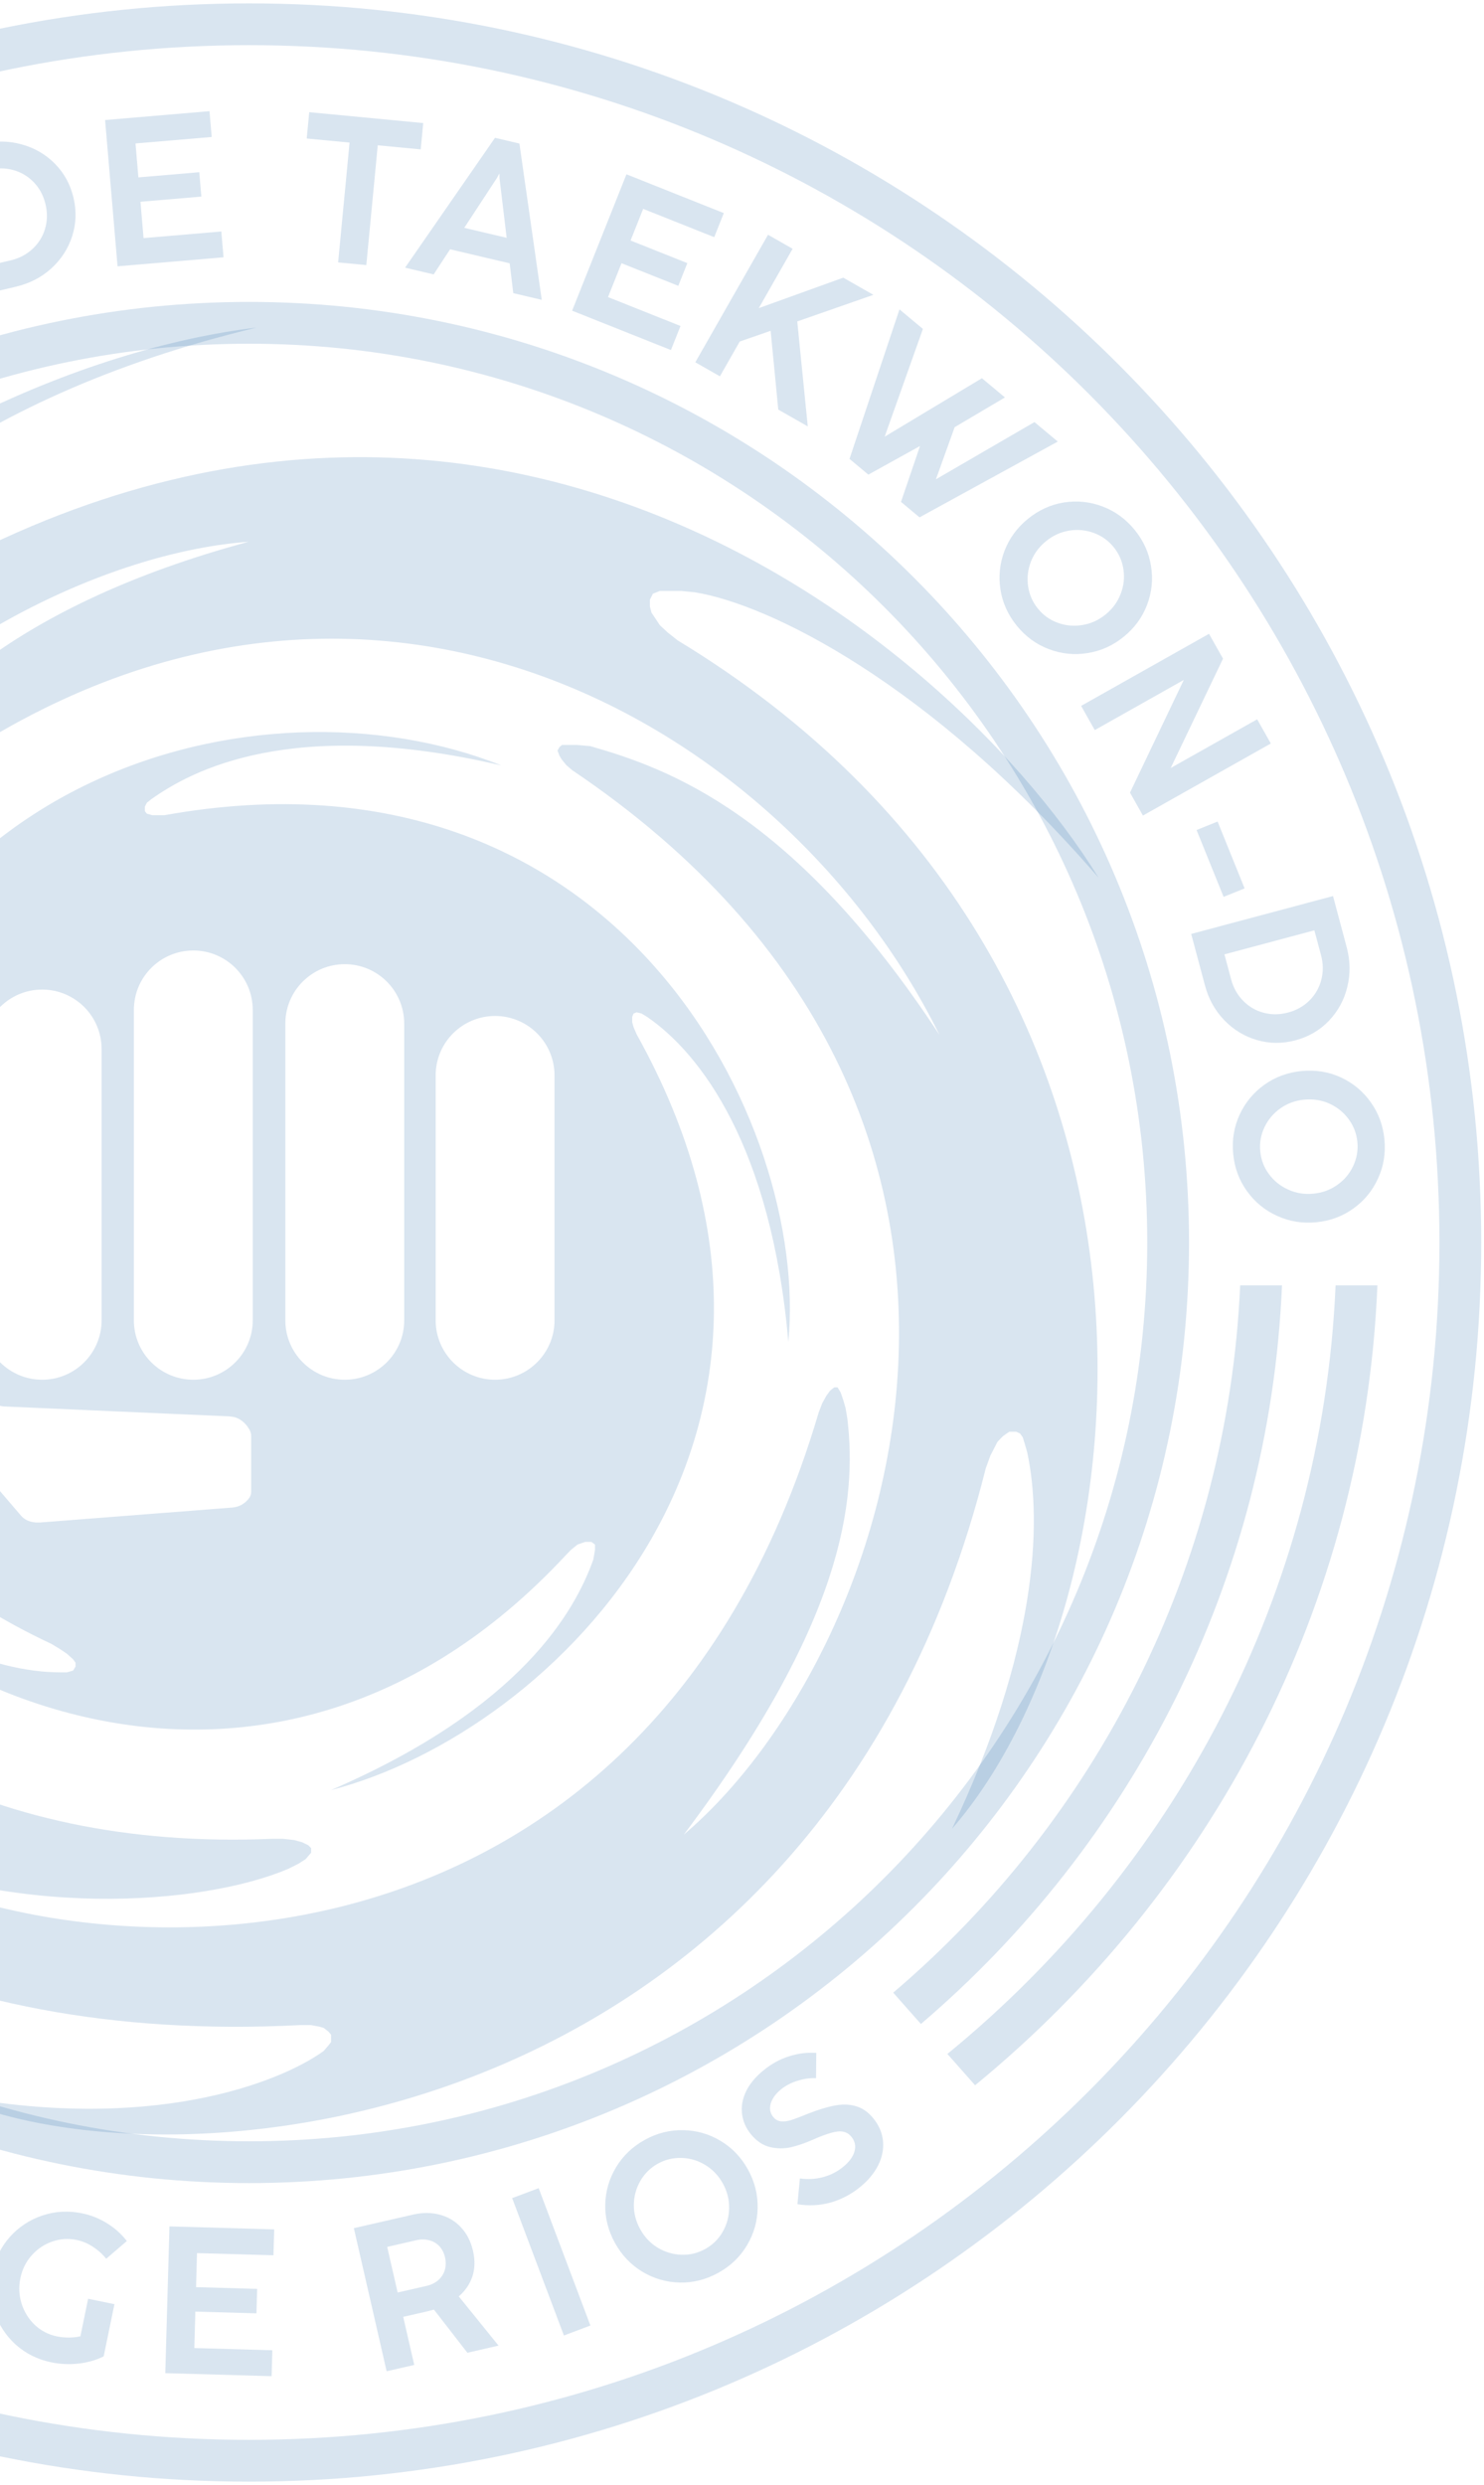 <svg width="430" height="720" viewBox="0 0 430 720" fill="none" xmlns="http://www.w3.org/2000/svg">
<path fill-rule="evenodd" clip-rule="evenodd" d="M-190.83 315.363C-191.363 409.825 -132.855 598.009 86.957 586.743H90.163L92.514 587.181L93.803 587.56L95.168 588.621L95.926 589.531V591.654L95.168 592.64L93.803 594.232C81.094 603.437 43.196 618.401 -15.814 606.704C47.021 636.564 236.654 620.546 285.628 425.441L286.969 421.736L287.895 419.946L289.006 417.785C289.418 417.333 290.315 416.366 290.611 416.119C290.908 415.872 291.969 415.151 292.463 414.822H294.439L295.55 415.316L296.352 416.427L297.032 418.65L297.649 420.81C302.088 441.568 300.302 478.363 275.862 529.86C332.475 464.649 354.155 281.182 196.343 185.53L193.462 183.245L191.206 181.164L189.992 179.314L188.777 177.52L188.314 175.726V173.76L189.182 172.025L191.206 171.216H197.336L201.385 171.619C222.532 175.047 269.098 197.449 318.34 254.333C272.386 180.11 117.865 55.054 -66.721 197.598L-69.025 199.005L-70.805 199.561H-72.918L-74.474 199.005L-75.03 197.598L-74.752 195.557L-74.141 193.222L-73.196 190.497C-55.81 157.477 -11.463 115.509 74.364 94.909C-24.073 106.601 -211.754 213.475 -130.204 448.234L-129.633 449.927L-129.209 452.048V453.887L-129.633 455.797L-130.907 457.07H-132.887L-134.737 456.485L-137.025 454.679C-150.456 444.793 -177.88 403.159 -190.83 315.363ZM-124.076 303.663C-142.821 383.937 -91.773 540.069 78.943 532.764H81.954L85.221 533.125L87.503 533.747L89.319 534.629L90.148 535.459V536.807L88.541 538.674L86.414 540.023L83.51 541.475C59.128 551.9 2.762 556.698 -45.91 533.747C14.585 573.907 185.376 584.82 237.208 409.276L238.254 406.561L239.44 404.413C239.687 404.067 240.225 403.316 240.403 403.079C240.581 402.842 241.366 402.239 241.736 401.968H242.699L243.588 403.449L244.329 405.598L244.996 407.894L245.515 410.932C248.378 435.036 244.329 470.105 198.137 531.558C258.982 479.924 313.779 322.733 165.765 223.127L164.125 221.713L162.838 220.147L162.11 218.971L161.551 217.459L162.11 216.454L162.838 215.838H167.09L171.007 216.173C193.711 222.667 230.052 235.643 272.212 299.842C226.561 207.261 97.489 133.014 -29.542 232.114L-31.943 233.905L-34.579 235.263L-36.576 236.142H-38.254L-39.692 235.263V233.106L-38.973 230.63L-37.775 227.834C-25.387 205.605 3.765 175.396 72.036 156.965C-4.14 162.489 -145.045 253.727 -84.04 423.785L-83.096 426.685L-82.585 428.817V430.779L-83.096 432.655L-84.04 433.081L-86.678 431.973L-89.066 430.097C-105.385 416.079 -128.124 376.541 -124.076 303.663ZM14.878 476.281C-104.063 420.738 -78.388 291.841 -38.397 249.96C-62.576 284.801 -67.939 332.526 -60.188 349.452L-59.549 350.829L-58.713 351.861H-57.878L-57.288 351.468L-56.599 350.583L-56.009 349.452L-55.513 347.404C-40.201 223.288 75.669 193.921 145.284 221.777C84.179 207.484 55.302 223.419 43.84 231.559L42.554 232.587L41.966 233.727V235.013L42.554 235.748L44.098 236.186H47.666C179.492 212.52 234.51 326.251 228.424 388.767C223.495 332.217 202.988 305.238 187.523 294.644L185.899 293.658L184.466 293.31L183.579 293.658L183.173 294.644V296.151L183.579 297.601L184.466 299.668C248.766 414.986 160.64 501.958 95.912 518.652C151.095 494.793 166.556 466.802 171.913 451.885L172.407 449.065V447.514L171.349 446.739H169.587L167.331 447.514L165.427 449.065L163.875 450.67C77.71 543.26 -34.041 490.851 -69.052 433.107C-33.583 474.616 -1.021 484.542 17.494 484.542H19.428L21.186 484.015L21.889 482.872V481.729L21.186 480.762L19.428 479.18L17.494 477.862L14.878 476.281ZM38.791 292.612C38.791 283.101 46.501 275.39 56.013 275.39C65.524 275.39 73.234 283.101 73.234 292.612V382.534C73.234 392.045 65.524 399.756 56.013 399.756C46.501 399.756 38.791 392.045 38.791 382.534V292.612ZM-5.007 303.937C-5.007 294.426 2.703 286.715 12.215 286.715C21.726 286.715 29.437 294.426 29.437 303.937V382.534C29.437 392.045 21.726 399.756 12.215 399.756C2.703 399.756 -5.007 392.045 -5.007 382.534V303.937ZM99.9 279.356C90.389 279.356 82.678 287.066 82.678 296.578V382.534C82.678 392.045 90.389 399.756 99.9 399.756C109.411 399.756 117.122 392.045 117.122 382.534V296.578C117.122 287.066 109.411 279.356 99.9 279.356ZM126.234 311.584C126.234 302.073 133.944 294.362 143.456 294.362C152.967 294.362 160.677 302.073 160.677 311.584V382.534C160.677 392.045 152.967 399.756 143.456 399.756C133.944 399.756 126.234 392.045 126.234 382.534V311.584ZM-18.114 410.721L-18.392 410.278C-18.81 409.612 -19.105 408.876 -19.264 408.105C-19.388 407.5 -19.427 406.88 -19.379 406.264L-19.353 405.935C-19.317 405.471 -19.244 405.01 -19.136 404.557L-16.657 394.183C-16.545 393.717 -16.366 393.269 -16.125 392.854L-16.066 392.753C-15.84 392.365 -15.554 392.015 -15.217 391.718C-14.866 391.409 -14.466 391.16 -14.033 390.983L-13.996 390.968C-13.464 390.75 -12.895 390.638 -12.32 390.638H-11.614C-11.125 390.638 -10.642 390.755 -10.207 390.979C-9.858 391.158 -9.546 391.403 -9.289 391.7L-9.127 391.886C-8.966 392.073 -8.82 392.273 -8.692 392.484L-8.471 392.851C-8.217 393.269 -7.997 393.707 -7.812 394.16L-3.833 403.908C-3.678 404.285 -3.484 404.645 -3.253 404.981C-3.038 405.294 -2.791 405.586 -2.517 405.85L-2.47 405.896C-2.186 406.17 -1.875 406.413 -1.541 406.623C-1.165 406.86 -0.756 407.054 -0.335 407.197C0.188 407.375 0.742 407.481 1.294 407.505L66.373 410.372L67.142 410.458C67.735 410.524 68.313 410.683 68.857 410.928C69.211 411.087 69.549 411.283 69.863 411.511L69.998 411.608C70.468 411.949 70.896 412.344 71.273 412.785L71.601 413.169L72.141 413.986C72.302 414.229 72.434 414.489 72.537 414.762C72.699 415.196 72.783 415.656 72.783 416.12V432.2C72.783 432.782 72.624 433.353 72.324 433.852C72.235 434.001 72.134 434.142 72.022 434.274L71.855 434.47C71.487 434.904 71.062 435.287 70.592 435.609L70.092 435.951C69.212 436.433 68.24 436.722 67.239 436.8L11.547 441.124H10.418L9.786 441.042C9.369 440.988 8.957 440.894 8.558 440.761L8.444 440.723C8.111 440.612 7.79 440.469 7.486 440.295C6.955 439.991 6.481 439.599 6.084 439.135L-17.283 411.85C-17.588 411.495 -17.866 411.117 -18.114 410.721Z" fill="#00509D" fill-opacity="0.15"/>
<path fill-rule="evenodd" clip-rule="evenodd" d="M72.151 620.41C215.889 620.41 332.422 503.826 332.422 359.999C332.422 216.172 215.889 99.588 72.151 99.588C-71.586 99.588 -188.119 216.172 -188.119 359.999C-188.119 503.826 -71.586 620.41 72.151 620.41ZM72.151 632.519C222.583 632.519 344.531 510.508 344.531 359.999C344.531 209.49 222.583 87.478 72.151 87.478C-78.28 87.478 -200.229 209.49 -200.229 359.999C-200.229 510.508 -78.28 632.519 72.151 632.519Z" fill="#00509D" fill-opacity="0.15"/>
<path fill-rule="evenodd" clip-rule="evenodd" d="M72.151 706.916C262.592 706.916 417.089 551.659 417.089 360C417.089 168.34 262.592 13.084 72.151 13.084C-118.289 13.084 -272.786 168.34 -272.786 360C-272.786 551.659 -118.289 706.916 72.151 706.916ZM72.151 719.025C269.343 719.025 429.198 558.284 429.198 360C429.198 161.716 269.343 0.975 72.151 0.975C-125.04 0.975 -284.896 161.716 -284.896 360C-284.896 558.284 -125.04 719.025 72.151 719.025Z" fill="#00509D" fill-opacity="0.15"/>
<path d="M274.513 595.099L282.537 604.176C350.766 548.235 395.269 465.452 399.115 372.411H386.994C383.148 461.761 340.258 541.342 274.513 595.099Z" fill="#00509D" fill-opacity="0.15"/>
<path d="M266.839 586.418L258.817 577.344C317.403 527.491 355.646 454.449 359.353 372.411H371.474C367.762 458.063 327.935 534.348 266.839 586.418Z" fill="#00509D" fill-opacity="0.15"/>
<path d="M-120.976 585.557L-112.993 576.451C-171.028 526.588 -208.851 453.863 -212.492 372.246H-224.613C-220.965 457.493 -181.542 533.475 -120.976 585.557Z" fill="#00509D" fill-opacity="0.15"/>
<path d="M-136.617 603.396L-128.632 594.289C-193.859 540.511 -236.351 461.215 -240.133 372.246H-252.253C-248.471 464.923 -204.35 547.434 -136.617 603.396Z" fill="#00509D" fill-opacity="0.15"/>
<path d="M-210.302 312.293L-211.185 320.724L-219.626 322.853L-221.474 340.497L-213.654 344.299L-214.54 352.759L-255.159 331.672L-254.402 324.446L-210.302 312.293ZM-243.685 329.647L-228.161 337.209L-226.846 324.654L-243.603 328.865L-245.089 329.105L-243.685 329.647Z" fill="#00509D" fill-opacity="0.15"/>
<path d="M-202.953 285.522C-203.977 289.448 -205.86 292.794 -208.605 295.562C-211.344 298.31 -214.592 300.206 -218.347 301.251C-222.097 302.275 -225.925 302.279 -229.831 301.261C-233.757 300.237 -237.096 298.366 -239.849 295.646C-242.597 292.907 -244.486 289.672 -245.516 285.941C-246.56 282.186 -246.571 278.345 -245.548 274.42C-244.855 271.764 -243.752 269.371 -242.238 267.242C-240.738 265.089 -238.943 263.283 -236.853 261.826L-232.015 267.873C-233.381 268.873 -234.593 270.121 -235.651 271.618C-236.723 273.091 -237.483 274.686 -237.931 276.405C-238.547 278.768 -238.514 281.123 -237.833 283.47C-237.151 285.817 -235.924 287.868 -234.15 289.623C-232.37 291.359 -230.221 292.556 -227.702 293.212C-225.183 293.869 -222.723 293.874 -220.323 293.227C-217.917 292.561 -215.844 291.37 -214.104 289.655C-212.364 287.939 -211.186 285.9 -210.57 283.537C-210.107 281.76 -209.962 280.046 -210.137 278.394C-210.331 276.738 -210.839 274.968 -211.662 273.085L-204.453 270.271C-203.326 272.588 -202.621 275.045 -202.338 277.642C-202.056 280.24 -202.261 282.866 -202.953 285.522Z" fill="#00509D" fill-opacity="0.15"/>
<path d="M-182.93 230.489L-186.298 238.267L-194.99 237.77L-202.038 254.05L-195.716 260.02L-199.096 267.827L-231.533 235.54L-228.646 228.872L-182.93 230.489ZM-219.979 237.045L-207.433 248.91L-202.418 237.325L-219.666 236.323L-221.156 236.107L-219.979 237.045Z" fill="#00509D" fill-opacity="0.15"/>
<path d="M-178.472 222.332L-214.333 199.46L-206.08 186.519C-203.888 183.082 -201.089 180.438 -197.683 178.589C-194.294 176.729 -190.698 175.838 -186.895 175.918C-183.092 175.998 -179.523 177.101 -176.188 179.228C-172.853 181.356 -170.347 184.127 -168.671 187.541C-167.001 190.928 -166.287 194.556 -166.527 198.424C-166.774 202.264 -167.989 205.894 -170.17 209.314L-178.472 222.332ZM-176.583 204.901C-175.226 202.774 -174.488 200.528 -174.368 198.163C-174.237 195.781 -174.716 193.548 -175.805 191.465C-176.901 189.354 -178.52 187.615 -180.664 186.248C-182.809 184.88 -185.068 184.145 -187.444 184.042C-189.82 183.939 -192.061 184.449 -194.165 185.572C-196.27 186.695 -198.006 188.329 -199.374 190.473L-203.362 196.726L-180.62 211.231L-176.583 204.901Z" fill="#00509D" fill-opacity="0.15"/>
<path d="M-132.943 161.235L-153.131 184.521L-185.269 156.658L-165.378 133.716L-159.705 138.634L-174.222 155.377L-166.765 161.842L-155.164 148.461L-149.811 153.102L-161.412 166.483L-153.429 173.404L-138.616 156.317L-132.943 161.235Z" fill="#00509D" fill-opacity="0.15"/>
<path d="M-123.201 151.58L-129.585 156.828L-152.594 120.682L-145.438 114.8L-117.814 132.34L-129.698 101.863L-122.542 95.981L-91.492 125.557L-97.9 130.824L-118.97 110.052L-107.765 138.893L-113.261 143.41L-139.387 126.833L-123.201 151.58Z" fill="#00509D" fill-opacity="0.15"/>
<path d="M-74.34 115.457L-81.308 119.787L-103.759 83.66L-96.791 79.33L-74.34 115.457Z" fill="#00509D" fill-opacity="0.15"/>
<path d="M-34.043 94.822L-41.687 98.486L-47.922 92.411L-63.92 100.078L-63.062 108.732L-70.733 112.409L-74.047 66.762L-67.496 63.622L-34.043 94.822ZM-66.312 75.476L-64.622 92.66L-53.238 87.204L-65.602 75.136L-66.585 73.996L-66.312 75.476Z" fill="#00509D" fill-opacity="0.15"/>
<path d="M-10.376 86.608L-20.161 45.215L-5.224 41.684C-1.257 40.746 2.593 40.801 6.324 41.847C10.051 42.874 13.25 44.741 15.923 47.448C18.595 50.156 20.386 53.434 21.296 57.284C22.206 61.133 22.073 64.867 20.895 68.484C19.733 72.077 17.718 75.177 14.85 77.783C11.997 80.365 8.597 82.123 4.649 83.056L-10.376 86.608ZM3.124 75.422C5.579 74.842 7.674 73.745 9.408 72.133C11.162 70.515 12.374 68.58 13.044 66.327C13.729 64.05 13.78 61.674 13.194 59.199C12.609 56.724 11.501 54.622 9.868 52.892C8.236 51.163 6.274 49.968 3.981 49.307C1.689 48.646 -0.695 48.608 -3.169 49.193L-10.387 50.899L-4.182 77.15L3.124 75.422Z" fill="#00509D" fill-opacity="0.15"/>
<path d="M64.767 74.547L34.06 77.163L30.449 34.783L60.704 32.205L61.341 39.686L39.261 41.567L40.099 51.401L57.745 49.897L58.346 56.956L40.7 58.459L41.597 68.986L64.129 67.067L64.767 74.547Z" fill="#00509D" fill-opacity="0.15"/>
<path d="M106.142 76.811L97.975 76.032L101.29 41.315L88.874 40.129L89.602 32.505L122.631 35.658L121.903 43.283L109.457 42.094L106.142 76.811Z" fill="#00509D" fill-opacity="0.15"/>
<path d="M156.978 86.88L148.727 84.938L147.683 76.294L130.415 72.229L125.654 79.505L117.374 77.555L143.431 39.931L150.504 41.596L156.978 86.88ZM143.988 51.57L134.523 66.011L146.811 68.905L144.754 51.75L144.704 50.245L143.988 51.57Z" fill="#00509D" fill-opacity="0.15"/>
<path d="M194.406 101.424L165.777 90.016L181.521 50.503L209.729 61.743L206.95 68.718L186.364 60.515L182.71 69.683L199.162 76.238L196.54 82.819L180.088 76.264L176.177 86.079L197.185 94.45L194.406 101.424Z" fill="#00509D" fill-opacity="0.15"/>
<path d="M234.056 123.546L225.509 118.672L223.299 95.841L214.342 98.958L208.599 109.03L201.472 104.967L222.541 68.017L229.668 72.081L219.861 89.28L244.342 80.448L253.073 85.427L231.013 93.13L234.056 123.546Z" fill="#00509D" fill-opacity="0.15"/>
<path d="M251.612 137.519L246.151 132.959L260.631 89.638L267.417 95.304L256.34 126.519L284.52 109.584L291.189 115.152L276.619 123.771L271.186 138.875L299.741 122.293L306.503 127.939L266.438 149.898L261.07 145.416L266.578 129.23L251.612 137.519Z" fill="#00509D" fill-opacity="0.15"/>
<path d="M294.646 181.325C292.085 178.18 290.499 174.682 289.889 170.832C289.291 166.998 289.681 163.258 291.058 159.612C292.448 155.981 294.708 152.892 297.838 150.343C300.983 147.781 304.467 146.194 308.288 145.58C312.122 144.983 315.848 145.371 319.466 146.746C323.112 148.123 326.216 150.384 328.778 153.53C331.339 156.675 332.919 160.165 333.517 163.999C334.143 167.836 333.768 171.563 332.394 175.181C331.032 178.815 328.779 181.912 325.633 184.474C322.503 187.023 319.014 188.603 315.164 189.213C311.327 189.839 307.585 189.463 303.939 188.086C300.306 186.724 297.208 184.471 294.646 181.325ZM300.75 176.355C302.305 178.264 304.223 179.63 306.506 180.451C308.802 181.289 311.176 181.503 313.628 181.094C316.092 180.701 318.334 179.682 320.353 178.038C322.387 176.381 323.847 174.386 324.731 172.052C325.628 169.733 325.891 167.372 325.52 164.967C325.165 162.549 324.217 160.394 322.675 158.5C321.132 156.606 319.214 155.241 316.918 154.404C314.622 153.566 312.242 153.344 309.777 153.738C307.326 154.147 305.09 155.173 303.071 156.817C301.053 158.461 299.595 160.442 298.698 162.761C297.813 165.095 297.549 167.47 297.904 169.888C298.259 172.306 299.208 174.461 300.75 176.355Z" fill="#00509D" fill-opacity="0.15"/>
<path d="M317.217 211.534L313.264 204.518L350.322 183.639L354.378 190.84L339.219 222.523L364.275 208.406L368.228 215.421L331.171 236.3L327.426 229.654L343.012 197L317.217 211.534Z" fill="#00509D" fill-opacity="0.15"/>
<path d="M354.547 259.857L346.717 240.491L352.807 238.029L360.637 257.395L354.547 259.857Z" fill="#00509D" fill-opacity="0.15"/>
<path d="M345.158 270.595L386.252 259.618L390.213 274.447C391.265 278.386 391.322 282.235 390.384 285.995C389.465 289.75 387.691 293.003 385.062 295.752C382.433 298.501 379.208 300.387 375.386 301.407C371.564 302.428 367.829 302.403 364.179 301.33C360.554 300.272 357.397 298.348 354.709 295.556C352.045 292.779 350.19 289.431 349.143 285.512L345.158 270.595ZM356.73 283.767C357.381 286.205 358.538 288.267 360.2 289.953C361.867 291.66 363.837 292.815 366.108 293.42C368.404 294.039 370.781 294.021 373.238 293.364C375.694 292.708 377.764 291.539 379.445 289.857C381.127 288.176 382.265 286.18 382.859 283.869C383.454 281.559 383.423 279.175 382.766 276.718L380.852 269.553L354.792 276.514L356.73 283.767Z" fill="#00509D" fill-opacity="0.15"/>
<path d="M357.328 334.317C356.943 330.279 357.565 326.489 359.194 322.948C360.825 319.427 363.225 316.532 366.394 314.263C369.565 312.015 373.16 310.699 377.178 310.316C381.217 309.931 384.995 310.543 388.514 312.154C392.035 313.785 394.919 316.176 397.166 319.327C399.435 322.497 400.762 326.1 401.147 330.139C401.532 334.177 400.909 337.957 399.278 341.478C397.669 345.017 395.289 347.91 392.138 350.157C388.989 352.423 385.395 353.749 381.357 354.134C377.338 354.518 373.559 353.895 370.018 352.266C366.479 350.657 363.575 348.268 361.306 345.098C359.039 341.949 357.713 338.355 357.328 334.317ZM365.164 333.57C365.397 336.021 366.236 338.222 367.679 340.173C369.123 342.143 370.979 343.639 373.246 344.659C375.514 345.7 377.945 346.097 380.536 345.85C383.148 345.601 385.47 344.751 387.501 343.3C389.533 341.87 391.063 340.051 392.089 337.845C393.136 335.637 393.543 333.317 393.311 330.886C393.079 328.455 392.241 326.254 390.796 324.283C389.351 322.313 387.495 320.807 385.226 319.766C382.959 318.746 380.53 318.359 377.939 318.606C375.347 318.853 373.034 319.692 371.002 321.123C368.971 322.573 367.432 324.403 366.385 326.611C365.339 328.819 364.932 331.139 365.164 333.57Z" fill="#00509D" fill-opacity="0.15"/>
<path d="M-125.755 621.661C-126.96 620.557 -127.961 619.094 -128.755 617.272C-129.521 615.449 -129.987 613.477 -130.152 611.356L-122.88 610.092C-122.71 611.342 -122.425 612.465 -122.024 613.461C-121.594 614.456 -121.074 615.233 -120.464 615.792C-119.377 616.787 -118.208 617.228 -116.956 617.116C-115.704 617.003 -114.485 616.3 -113.299 615.005L-93 592.831L-86.971 598.351L-107.638 620.926C-109.396 622.846 -111.309 624.159 -113.378 624.865C-115.432 625.584 -117.528 625.676 -119.666 625.142C-121.79 624.593 -123.819 623.433 -125.755 621.661Z" fill="#00509D" fill-opacity="0.15"/>
<path d="M-84.893 649.373C-88.29 647.156 -90.864 644.306 -92.616 640.824C-94.351 637.353 -95.116 633.671 -94.913 629.779C-94.692 625.898 -93.479 622.267 -91.272 618.887C-89.054 615.49 -86.218 612.919 -82.764 611.173C-79.293 609.438 -75.626 608.675 -71.761 608.885C-67.869 609.088 -64.224 610.299 -60.828 612.517C-57.431 614.735 -54.865 617.579 -53.13 621.05C-51.367 624.515 -50.591 628.18 -50.8 632.044C-50.992 635.92 -52.198 639.556 -54.416 642.952C-56.622 646.332 -59.467 648.898 -62.949 650.65C-66.413 652.413 -70.092 653.192 -73.985 652.989C-77.86 652.796 -81.496 651.591 -84.893 649.373ZM-80.59 642.783C-78.528 644.129 -76.285 644.846 -73.86 644.935C-71.418 645.035 -69.092 644.517 -66.88 643.382C-64.652 642.258 -62.826 640.606 -61.403 638.426C-59.968 636.229 -59.185 633.885 -59.052 631.392C-58.902 628.911 -59.369 626.581 -60.454 624.403C-61.527 622.208 -63.086 620.443 -65.131 619.107C-67.176 617.772 -69.419 617.055 -71.861 616.955C-74.302 616.855 -76.637 617.367 -78.865 618.491C-81.077 619.627 -82.894 621.284 -84.318 623.464C-85.741 625.644 -86.528 627.975 -86.678 630.456C-86.811 632.948 -86.34 635.292 -85.267 637.487C-84.194 639.682 -82.634 641.448 -80.59 642.783Z" fill="#00509D" fill-opacity="0.15"/>
<path d="M-21.537 674.535L-30.11 671.026L-30.839 655.223C-31.677 654.924 -32.31 654.687 -32.74 654.511L-39.324 651.817L-44.736 665.041L-52.329 661.934L-36.219 622.569L-19.969 629.219C-17.298 630.312 -15.169 631.826 -13.585 633.761C-11.973 635.685 -11.012 637.867 -10.702 640.305C-10.365 642.733 -10.724 645.236 -11.779 647.813C-12.841 650.41 -14.325 652.409 -16.228 653.81C-18.125 655.193 -20.299 656.004 -22.752 656.243L-21.537 674.535ZM-36.584 645.12L-28.598 648.388C-27.328 648.908 -26.087 649.1 -24.876 648.963C-23.664 648.826 -22.592 648.393 -21.661 647.662C-20.722 646.912 -20 645.921 -19.495 644.688C-18.976 643.418 -18.805 642.201 -18.983 641.038C-19.161 639.875 -19.646 638.848 -20.437 637.957C-21.202 637.055 -22.201 636.352 -23.434 635.848L-31.447 632.568L-36.584 645.12Z" fill="#00509D" fill-opacity="0.15"/>
<path d="M25.539 666.034L33.159 667.606L30.038 682.727C27.834 683.818 25.404 684.511 22.746 684.808C20.108 685.108 17.485 684.989 14.876 684.451C10.903 683.631 7.464 681.921 4.558 679.323C1.677 676.708 -0.381 673.553 -1.617 669.856C-2.83 666.144 -3.028 662.311 -2.212 658.358C-1.396 654.405 0.299 650.984 2.874 648.094C5.469 645.209 8.604 643.146 12.281 641.906C15.978 640.67 19.812 640.462 23.785 641.282C26.434 641.829 28.87 642.806 31.094 644.213C33.322 645.6 35.207 647.298 36.75 649.306L30.776 654.441C29.711 653.108 28.434 651.958 26.944 650.991C25.477 650.009 23.894 649.342 22.194 648.991C19.803 648.497 17.453 648.651 15.144 649.452C12.835 650.253 10.85 651.585 9.188 653.447C7.526 655.309 6.432 657.515 5.906 660.065C5.38 662.614 5.505 665.103 6.281 667.53C7.062 669.938 8.35 671.986 10.145 673.675C11.963 675.349 14.058 676.43 16.43 676.92C18.762 677.401 21.05 677.399 23.293 676.914L25.539 666.034Z" fill="#00509D" fill-opacity="0.15"/>
<path d="M78.698 688.461L47.892 687.586L49.1 645.069L79.452 645.931L79.239 653.436L57.087 652.807L56.807 662.672L74.51 663.175L74.309 670.256L56.606 669.753L56.306 680.314L78.911 680.956L78.698 688.461Z" fill="#00509D" fill-opacity="0.15"/>
<path d="M144.46 679.608L135.431 681.676L125.735 669.176C124.878 669.414 124.223 669.585 123.771 669.688L116.836 671.277L120.027 685.205L112.03 687.037L102.532 645.577L119.648 641.656C122.461 641.012 125.073 641.024 127.483 641.694C129.908 642.339 131.95 643.569 133.608 645.384C135.281 647.175 136.429 649.428 137.051 652.142C137.677 654.877 137.616 657.365 136.866 659.607C136.112 661.83 134.801 663.745 132.934 665.353L144.46 679.608ZM115.221 664.224L123.631 662.298C124.969 661.991 126.093 661.433 127.005 660.624C127.917 659.815 128.544 658.843 128.884 657.709C129.22 656.555 129.24 655.329 128.942 654.031C128.636 652.693 128.075 651.6 127.259 650.752C126.444 649.903 125.456 649.343 124.296 649.07C123.152 648.773 121.93 648.773 120.632 649.071L112.192 651.004L115.221 664.224Z" fill="#00509D" fill-opacity="0.15"/>
<path d="M171.075 673.788L163.397 676.68L148.405 636.876L156.082 633.984L171.075 673.788Z" fill="#00509D" fill-opacity="0.15"/>
<path d="M208.128 658.516C204.579 660.48 200.855 661.42 196.958 661.339C193.079 661.247 189.467 660.2 186.123 658.199C182.796 656.187 180.156 653.415 178.202 649.883C176.239 646.333 175.294 642.624 175.368 638.754C175.46 634.875 176.502 631.277 178.496 627.96C180.498 624.615 183.274 621.962 186.824 619.998C190.373 618.035 194.088 617.099 197.967 617.19C201.854 617.254 205.456 618.283 208.773 620.277C212.108 622.261 214.757 625.028 216.72 628.578C218.674 632.11 219.61 635.825 219.528 639.722C219.464 643.609 218.431 647.225 216.429 650.569C214.445 653.904 211.678 656.553 208.128 658.516ZM204.319 651.628C206.473 650.437 208.157 648.79 209.371 646.689C210.602 644.578 211.234 642.28 211.266 639.794C211.315 637.299 210.71 634.912 209.45 632.634C208.18 630.338 206.475 628.548 204.335 627.264C202.212 625.97 199.935 625.293 197.502 625.231C195.06 625.152 192.77 625.704 190.633 626.886C188.496 628.068 186.812 629.714 185.581 631.825C184.35 633.936 183.71 636.239 183.66 638.734C183.628 641.22 184.242 643.602 185.502 645.88C186.762 648.158 188.453 649.944 190.576 651.238C192.716 652.522 195.008 653.204 197.45 653.283C199.892 653.362 202.182 652.81 204.319 651.628Z" fill="#00509D" fill-opacity="0.15"/>
<path d="M249.234 633.653C246.638 635.771 243.775 637.273 240.644 638.16C237.515 639.019 234.322 639.175 231.064 638.63L231.778 631.171C234.126 631.496 236.377 631.366 238.531 630.781C240.685 630.196 242.606 629.215 244.295 627.837C246.062 626.396 247.161 624.901 247.59 623.352C248.036 621.791 247.742 620.377 246.708 619.11C246.02 618.265 245.195 617.766 244.236 617.611C243.291 617.443 242.139 617.563 240.778 617.97C239.42 618.348 237.637 619.021 235.431 619.988C233.208 620.967 231.099 621.685 229.101 622.142C227.12 622.587 225.107 622.562 223.063 622.067C221.019 621.573 219.187 620.333 217.566 618.346C216.163 616.626 215.318 614.711 215.03 612.602C214.729 610.478 215.085 608.312 216.098 606.105C217.126 603.886 218.845 601.794 221.253 599.829C223.552 597.954 225.998 596.61 228.591 595.797C231.187 594.956 233.831 594.622 236.525 594.795L236.448 602.125C234.764 602.04 232.996 602.283 231.145 602.856C229.281 603.413 227.645 604.265 226.238 605.413C225.237 606.23 224.465 607.119 223.923 608.083C223.383 609.018 223.116 609.952 223.122 610.885C223.143 611.805 223.46 612.64 224.073 613.391C224.672 614.126 225.412 614.538 226.292 614.628C227.173 614.717 228.146 614.601 229.211 614.278C230.264 613.941 231.748 613.381 233.663 612.6L234.313 612.343C237.196 611.216 239.712 610.453 241.861 610.054C244.013 609.627 246.037 609.682 247.934 610.219C249.833 610.727 251.529 611.896 253.021 613.726C254.692 615.775 255.637 617.986 255.855 620.361C256.076 622.707 255.61 625.041 254.456 627.362C253.305 629.655 251.565 631.752 249.234 633.653Z" fill="#00509D" fill-opacity="0.15"/>
</svg>
